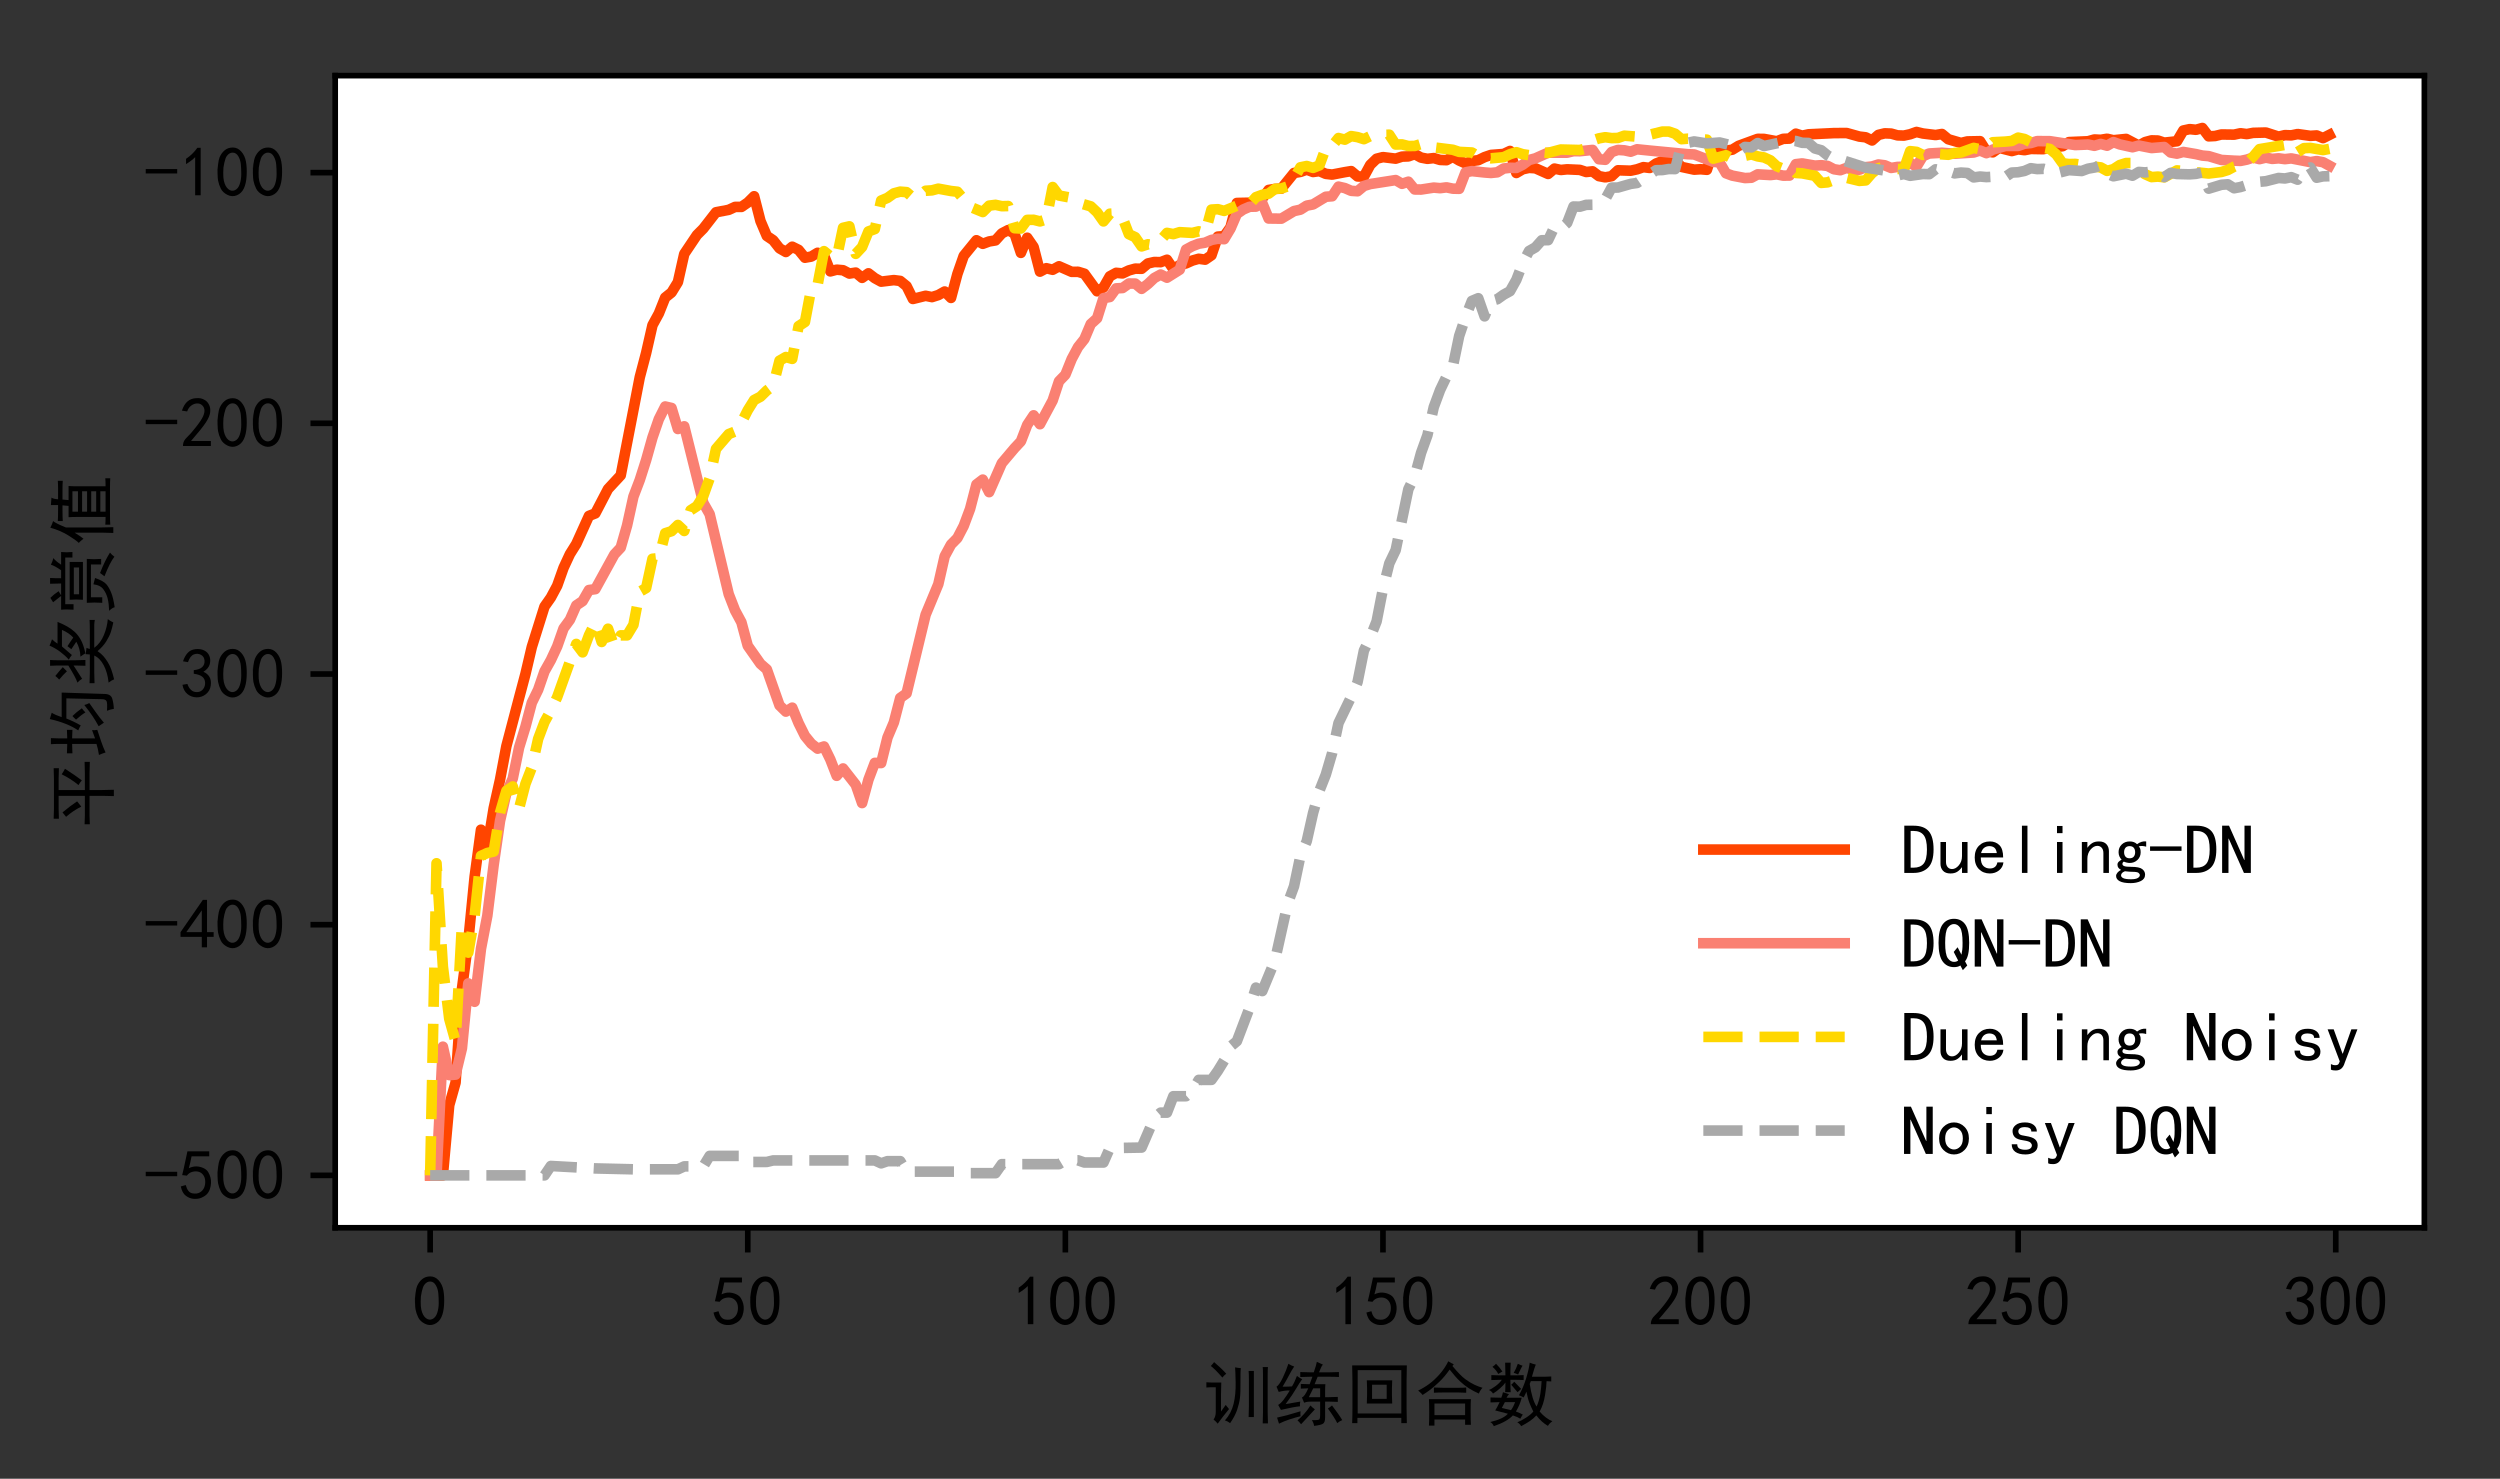 <?xml version="1.0" encoding="utf-8" standalone="no"?>
<!DOCTYPE svg PUBLIC "-//W3C//DTD SVG 1.1//EN"
  "http://www.w3.org/Graphics/SVG/1.1/DTD/svg11.dtd">
<!-- Created with matplotlib (http://matplotlib.org/) -->
<svg height="209.186pt" version="1.1" viewBox="0 0 353.659 209.186" width="353.659pt" xmlns="http://www.w3.org/2000/svg" xmlns:xlink="http://www.w3.org/1999/xlink">
 <rect x="0" y="0" width="353.659" height="209.186" fill="#333333" stroke="none"/>
 <defs>
  <style type="text/css">
*{stroke-linecap:butt;stroke-linejoin:round;}
  </style>
 </defs>
 <g id="figure_1">
  <g id="patch_1">
   <path d="M 0 209.186 
L 353.659 209.186 
L 353.659 0 
L 0 0 
z
" style="fill:none;"/>
  </g>
  <g id="axes_1">
   <g id="patch_2">
    <path d="M 47.419 173.681 
L 342.959 173.681 
L 342.959 10.7 
L 47.419 10.7 
z
" style="fill:#ffffff;"/>
   </g>
   <g id="matplotlib.axis_1">
    <g id="xtick_1">
     <g id="line2d_1">
      <defs>
       <path d="M 0 0 
L 0 3.5 
" id="m093cdb0001" style="stroke:#000000;stroke-width:0.8;"/>
      </defs>
      <g>
       <use style="stroke:#000000;stroke-width:0.8;" x="60.852" xlink:href="#m093cdb0001" y="173.681"/>
      </g>
     </g>
     <g id="text_1">
      <!-- 0 -->
      <defs>
       <path d="M 3.125 29.297 
Q 3.906 50 6.438 56.047 
Q 8.984 62.109 13.672 66.016 
Q 18.359 69.922 25.188 69.922 
Q 32.031 69.922 37.109 64.25 
Q 42.188 58.594 43.75 50 
Q 45.312 41.406 44.719 30.266 
Q 44.141 19.141 40.812 12.109 
Q 37.5 5.078 30.859 2.344 
Q 24.219 -0.391 17.578 2.922 
Q 10.938 6.25 8.203 11.719 
Q 5.469 17.188 4.297 23.234 
Q 3.125 29.297 3.906 50 
z
M 12.891 52.734 
Q 10.547 31.25 12.5 22.844 
Q 14.453 14.453 18.938 10.938 
Q 23.438 7.422 28.125 9.562 
Q 32.812 11.719 34.953 18.156 
Q 37.109 24.609 37.109 32.219 
Q 37.109 39.844 36.516 46.094 
Q 35.938 52.344 33 57.422 
Q 30.078 62.5 25.188 62.688 
Q 20.312 62.891 16.594 57.812 
Q 12.891 52.734 10.547 31.25 
z
" id="SimHei-30"/>
      </defs>
      <g transform="translate(58.352 187.556)scale(0.1 -0.1)">
       <use xlink:href="#SimHei-30"/>
      </g>
     </g>
    </g>
    <g id="xtick_2">
     <g id="line2d_2">
      <g>
       <use style="stroke:#000000;stroke-width:0.8;" x="105.781" xlink:href="#m093cdb0001" y="173.681"/>
      </g>
     </g>
     <g id="text_2">
      <!-- 50 -->
      <defs>
       <path d="M 8.594 20.703 
Q 11.328 10.156 17.969 8.984 
Q 24.609 7.812 28.703 10.344 
Q 32.812 12.891 34.562 16.984 
Q 36.328 21.094 36.125 26.172 
Q 35.938 31.25 33.391 34.766 
Q 30.859 38.281 26.953 39.453 
Q 23.047 40.625 18.156 39.453 
Q 13.281 38.281 10.156 33.984 
L 3.516 34.766 
Q 4.297 37.109 10.938 68.359 
L 41.797 68.359 
L 41.797 61.328 
L 16.797 61.328 
Q 14.844 50.781 12.891 44.531 
Q 18.75 47.266 23.828 47.062 
Q 28.906 46.875 33.594 44.719 
Q 38.281 42.578 40.422 38.859 
Q 42.578 35.156 43.547 31.438 
Q 44.531 27.734 44.328 23.438 
Q 44.141 19.141 42.578 14.641 
Q 41.016 10.156 37.891 7.219 
Q 34.766 4.297 30.266 2.531 
Q 25.781 0.781 19.922 1.172 
Q 14.062 1.562 8.781 5.469 
Q 3.516 9.375 1.562 18.75 
z
" id="SimHei-35"/>
      </defs>
      <g transform="translate(100.781 187.556)scale(0.1 -0.1)">
       <use xlink:href="#SimHei-35"/>
       <use x="50" xlink:href="#SimHei-30"/>
      </g>
     </g>
    </g>
    <g id="xtick_3">
     <g id="line2d_3">
      <g>
       <use style="stroke:#000000;stroke-width:0.8;" x="150.709" xlink:href="#m093cdb0001" y="173.681"/>
      </g>
     </g>
     <g id="text_3">
      <!-- 100 -->
      <defs>
       <path d="M 21.875 56.25 
Q 16.797 51.172 8.984 46.484 
L 8.984 53.906 
Q 18.75 60.547 25 69.531 
L 29.688 69.531 
L 29.688 2.344 
L 21.875 2.344 
z
" id="SimHei-31"/>
      </defs>
      <g transform="translate(143.209 187.556)scale(0.1 -0.1)">
       <use xlink:href="#SimHei-31"/>
       <use x="50" xlink:href="#SimHei-30"/>
       <use x="100" xlink:href="#SimHei-30"/>
      </g>
     </g>
    </g>
    <g id="xtick_4">
     <g id="line2d_4">
      <g>
       <use style="stroke:#000000;stroke-width:0.8;" x="195.638" xlink:href="#m093cdb0001" y="173.681"/>
      </g>
     </g>
     <g id="text_4">
      <!-- 150 -->
      <g transform="translate(188.138 187.556)scale(0.1 -0.1)">
       <use xlink:href="#SimHei-31"/>
       <use x="50" xlink:href="#SimHei-35"/>
       <use x="100" xlink:href="#SimHei-30"/>
      </g>
     </g>
    </g>
    <g id="xtick_5">
     <g id="line2d_5">
      <g>
       <use style="stroke:#000000;stroke-width:0.8;" x="240.567" xlink:href="#m093cdb0001" y="173.681"/>
      </g>
     </g>
     <g id="text_5">
      <!-- 200 -->
      <defs>
       <path d="M 4.688 3.906 
Q 5.078 9.766 10.156 14.453 
Q 15.234 19.141 23.047 29.094 
Q 30.859 39.062 33.203 44.531 
Q 35.547 50 34.953 53.906 
Q 34.375 57.812 31.25 60.344 
Q 28.125 62.891 24.016 62.5 
Q 19.922 62.109 16.203 59.375 
Q 12.5 56.641 10.547 51.172 
L 3.125 52.344 
Q 6.25 61.328 11.125 65.422 
Q 16.016 69.531 22.656 69.922 
Q 26.562 70.312 29.688 69.719 
Q 32.812 69.141 36.125 66.984 
Q 39.453 64.844 41.594 60.547 
Q 43.75 56.25 43.156 50.188 
Q 42.578 44.141 37.109 35.734 
Q 31.641 27.344 16.016 9.375 
L 44.141 9.375 
L 44.141 2.344 
L 4.688 2.344 
z
" id="SimHei-32"/>
      </defs>
      <g transform="translate(233.067 187.556)scale(0.1 -0.1)">
       <use xlink:href="#SimHei-32"/>
       <use x="50" xlink:href="#SimHei-30"/>
       <use x="100" xlink:href="#SimHei-30"/>
      </g>
     </g>
    </g>
    <g id="xtick_6">
     <g id="line2d_6">
      <g>
       <use style="stroke:#000000;stroke-width:0.8;" x="285.495" xlink:href="#m093cdb0001" y="173.681"/>
      </g>
     </g>
     <g id="text_6">
      <!-- 250 -->
      <g transform="translate(277.995 187.556)scale(0.1 -0.1)">
       <use xlink:href="#SimHei-32"/>
       <use x="50" xlink:href="#SimHei-35"/>
       <use x="100" xlink:href="#SimHei-30"/>
      </g>
     </g>
    </g>
    <g id="xtick_7">
     <g id="line2d_7">
      <g>
       <use style="stroke:#000000;stroke-width:0.8;" x="330.424" xlink:href="#m093cdb0001" y="173.681"/>
      </g>
     </g>
     <g id="text_7">
      <!-- 300 -->
      <defs>
       <path d="M 3.906 19.141 
L 10.938 20.312 
Q 12.5 15.234 16.016 11.906 
Q 19.531 8.594 24.797 8.781 
Q 30.078 8.984 33.203 13.078 
Q 36.328 17.188 35.938 22.453 
Q 35.547 27.734 31.828 30.656 
Q 28.125 33.594 19.922 34.766 
L 19.922 39.844 
Q 28.125 40.625 31.828 44.141 
Q 35.547 47.656 35.156 53.312 
Q 34.766 58.984 30.078 61.516 
Q 25.391 64.062 20.109 62.109 
Q 14.844 60.156 11.719 51.172 
L 4.688 52.344 
Q 7.031 59.375 11.125 64.062 
Q 15.234 68.75 22.266 69.531 
Q 29.297 70.312 34.562 67.766 
Q 39.844 65.234 41.984 59.953 
Q 44.141 54.688 42.578 48.438 
Q 41.016 42.188 33.594 37.5 
Q 39.062 35.156 41.984 30.469 
Q 44.922 25.781 43.938 18.156 
Q 42.969 10.547 37.109 5.859 
Q 31.25 1.172 23.828 1.359 
Q 16.406 1.562 10.938 6.047 
Q 5.469 10.547 3.906 19.141 
z
" id="SimHei-33"/>
      </defs>
      <g transform="translate(322.924 187.556)scale(0.1 -0.1)">
       <use xlink:href="#SimHei-33"/>
       <use x="50" xlink:href="#SimHei-30"/>
       <use x="100" xlink:href="#SimHei-30"/>
      </g>
     </g>
    </g>
    <g id="text_8">
     <!-- 训练回合数 -->
     <defs>
      <path d="M 25.781 51.562 
Q 25.391 42.578 25.391 34.766 
L 25.391 10.547 
Q 30.469 17.578 32.031 19.922 
Q 33.984 17.578 36.719 14.062 
Q 31.641 7.812 28.125 3.312 
Q 24.609 -1.172 20.703 -6.641 
Q 17.969 -3.125 14.844 -0.781 
Q 17.969 3.516 17.969 9.766 
L 17.969 44.922 
L 15.234 44.922 
Q 9.375 44.922 4.688 44.531 
L 4.688 51.953 
Q 9.375 51.562 15.234 51.562 
z
M 53.516 71.875 
Q 52.734 67.969 52.922 52.531 
Q 53.125 37.109 52.141 29.484 
Q 51.172 21.875 48.234 13.078 
Q 45.312 4.297 38.281 -5.859 
Q 34.766 -3.125 30.859 -1.953 
Q 39.844 7.812 43.156 21.281 
Q 46.484 34.766 46.094 52.141 
Q 45.703 69.531 45.312 73.047 
Q 49.219 72.266 53.516 71.875 
z
M 91.797 73.438 
Q 91.406 70.312 91.406 62.109 
L 91.406 9.766 
Q 91.406 1.953 91.797 -6.25 
L 84.375 -6.25 
Q 84.766 1.953 84.766 9.375 
L 84.766 62.109 
Q 84.766 70.312 84.375 73.438 
L 91.797 73.438 
z
M 71.875 2.734 
L 64.453 2.734 
Q 64.844 11.328 64.844 17.969 
L 64.844 56.25 
Q 64.844 63.281 64.453 67.969 
L 71.875 67.969 
z
M 15.625 80.469 
Q 25.781 71.875 32.812 64.062 
Q 29.297 61.328 27.344 58.594 
Q 16.406 71.094 10.938 75 
Q 13.281 77.344 15.625 80.469 
z
" id="SimHei-8bad"/>
      <path d="M 51.562 59.766 
Q 46.094 59.766 37.5 59.375 
L 37.5 66.406 
Q 46.094 66.016 51.953 66.016 
L 56.641 66.016 
Q 60.547 77.344 60.938 80.859 
Q 65.625 78.516 69.531 76.953 
Q 67.969 75.391 66.594 72.062 
Q 65.234 68.75 64.062 66.016 
L 78.516 66.016 
Q 84.766 66.016 92.188 66.406 
L 92.188 59.375 
Q 86.719 59.766 78.516 59.766 
L 62.109 59.766 
Q 60.156 55.078 57.812 49.219 
L 73.047 49.219 
Q 72.656 44.922 72.656 38.672 
L 72.656 30.859 
L 77.734 30.859 
Q 83.594 30.859 90.625 31.25 
L 90.625 24.219 
Q 83.594 24.609 77.734 24.609 
L 72.656 24.609 
L 72.656 1.953 
Q 72.656 -4.688 69.719 -6.641 
Q 66.797 -8.594 57.031 -9.766 
Q 56.641 -5.859 53.906 -1.562 
Q 63.672 -1.953 64.641 -0.391 
Q 65.625 1.172 65.625 5.078 
L 65.625 24.609 
L 53.516 24.609 
Q 50.781 24.609 48.438 24.406 
Q 46.094 24.219 42.969 23.047 
Q 41.406 26.953 39.844 30.469 
Q 43.75 31.641 48.828 43.359 
Q 46.094 43.359 38.281 42.969 
L 38.281 49.609 
Q 47.266 49.219 50.781 49.219 
Q 53.125 55.078 54.688 59.766 
z
M 25.781 46.094 
Q 29.297 51.562 32.812 60.938 
Q 36.328 58.203 40.234 56.25 
Q 36.328 51.172 31.641 42.969 
Q 26.953 34.766 16.797 21.094 
Q 20.312 21.875 37.5 24.609 
Q 36.719 20.312 37.109 17.969 
Q 28.516 17.188 10.156 12.891 
Q 8.203 16.797 6.25 19.922 
Q 9.766 21.875 13.859 27.141 
Q 17.969 32.422 22.656 40.234 
Q 20.312 40.625 15.812 40.031 
Q 11.328 39.453 7.031 38.281 
Q 5.469 41.797 3.906 45.703 
Q 7.812 48.047 12.688 58.203 
Q 17.578 68.359 20.703 78.125 
Q 25 75.391 28.906 74.219 
Q 25 68.359 21.672 61.906 
Q 18.359 55.469 12.5 45.703 
Q 21.484 45.703 25.781 46.094 
z
M 37.891 10.938 
Q 37.5 6.641 37.891 3.906 
Q 31.25 2.344 22.844 -0.391 
Q 14.453 -3.125 7.422 -6.641 
Q 6.25 -2.344 4.688 1.953 
Q 14.844 4.297 18.547 5.266 
Q 22.266 6.25 37.891 10.938 
z
M 58.203 13.672 
Q 57.031 12.5 51.359 6.25 
Q 45.703 0 38.672 -7.422 
Q 35.938 -3.906 33.594 -1.953 
Q 37.891 1.562 42.969 7.219 
Q 48.047 12.891 51.953 19.141 
Q 54.297 16.406 58.203 13.672 
z
M 82.422 19.141 
Q 92.578 5.859 96.875 -1.562 
Q 92.969 -3.125 89.844 -5.859 
Q 85.547 2.734 76.562 14.844 
Q 79.297 16.406 82.422 19.141 
z
M 65.625 30.859 
L 65.625 43.359 
L 55.859 43.359 
Q 51.953 35.156 49.609 30.859 
z
" id="SimHei-7ec3"/>
      <path d="M 88.281 75.781 
Q 87.891 64.453 87.891 53.906 
L 87.891 14.844 
Q 87.891 4.688 88.281 -5.859 
L 80.469 -5.859 
L 80.469 1.562 
L 18.359 1.562 
L 18.359 -5.859 
L 10.938 -5.859 
Q 11.328 3.906 11.328 14.844 
L 11.328 53.906 
Q 11.328 64.062 10.938 75.781 
L 88.281 75.781 
z
M 80.469 7.812 
L 80.469 69.141 
L 18.75 69.141 
L 18.75 7.812 
z
M 67.578 54.688 
Q 67.188 48.828 67.188 42.969 
L 67.188 33.984 
Q 67.188 28.906 67.578 21.875 
L 31.641 21.875 
Q 32.031 28.906 32.031 33.984 
L 32.031 43.75 
Q 32.031 49.219 31.641 54.688 
L 67.578 54.688 
z
M 59.766 28.516 
L 59.766 48.438 
L 39.062 48.438 
L 39.062 28.516 
z
" id="SimHei-56de"/>
      <path d="M 78.906 28.125 
Q 78.516 24.219 78.516 10.156 
Q 78.516 -3.906 78.906 -8.203 
L 70.703 -8.203 
L 70.703 -0.781 
L 27.344 -0.781 
L 27.344 -9.375 
L 19.531 -9.375 
Q 19.922 -4.688 19.922 8.594 
Q 19.922 22.266 19.531 28.125 
L 78.906 28.125 
z
M 52.734 75 
Q 64.062 61.328 71.094 56.25 
Q 78.125 51.172 83.984 48.438 
Q 89.844 45.703 95.312 44.141 
Q 91.406 39.844 90.234 35.938 
Q 82.422 39.453 76.172 43.359 
Q 69.922 47.266 63.469 53.312 
Q 57.031 59.375 48.828 69.922 
Q 41.406 59.375 34.172 52.531 
Q 26.953 45.703 21.875 41.797 
Q 16.797 37.891 10.547 33.984 
Q 9.766 35.547 4.297 40.234 
Q 12.5 44.141 19.922 49.609 
Q 27.344 55.078 34.766 63.469 
Q 42.188 71.875 46.875 81.641 
Q 51.172 78.906 54.688 77.344 
z
M 70.703 5.469 
L 70.703 21.875 
L 27.344 21.875 
L 27.344 5.469 
z
M 61.328 44.141 
Q 67.578 44.141 72.266 44.531 
L 72.266 37.109 
Q 67.188 37.5 61.719 37.5 
L 39.844 37.5 
Q 31.641 37.5 26.562 37.109 
L 26.562 44.531 
Q 33.984 44.141 39.844 44.141 
z
" id="SimHei-5408"/>
      <path d="M 70.703 76.953 
Q 69.922 75 68.75 71.672 
Q 67.578 68.359 65.234 59.766 
L 83.203 59.766 
Q 87.109 59.766 92.578 60.156 
L 92.578 53.125 
Q 88.281 53.516 85.938 53.516 
Q 85.938 47.266 83.781 33.781 
Q 81.641 20.312 76.172 10.547 
Q 80.078 5.859 84.953 2.141 
Q 89.844 -1.562 94.141 -3.125 
Q 89.453 -6.641 87.891 -9.766 
Q 83.203 -7.031 79.297 -3.516 
Q 75.391 0 71.484 5.078 
Q 67.188 0.391 62.297 -2.922 
Q 57.422 -6.25 50 -10.156 
Q 48.047 -6.641 44.531 -4.688 
Q 50.391 -2.344 57.031 1.953 
Q 63.672 6.25 67.188 10.547 
Q 64.453 16.016 61.906 22.266 
Q 59.375 28.516 57.422 38.672 
Q 56.25 35.547 53.516 30.469 
Q 50.781 32.031 46.875 33.594 
Q 53.125 44.531 57.031 57.422 
Q 60.938 70.312 62.109 79.688 
Q 66.797 77.734 70.703 76.953 
z
M 32.812 35.156 
Q 31.25 33.594 29.297 30.078 
L 50.781 30.078 
Q 48.438 20.312 42.578 10.547 
Q 48.828 8.203 52.344 6.25 
Q 50.391 3.516 48.828 0.391 
Q 45.312 2.734 38.281 5.078 
Q 30.469 -3.516 11.328 -10.156 
Q 9.375 -5.859 6.25 -4.297 
Q 24.609 0 31.25 7.422 
Q 20.312 10.156 13.281 12.109 
Q 15.625 15.625 19.531 23.828 
Q 15.625 23.828 6.641 23.438 
L 6.641 30.469 
Q 14.062 30.078 21.875 30.078 
Q 23.438 33.594 24.219 37.891 
Q 28.516 36.328 32.812 35.156 
z
M 27.734 61.719 
Q 27.734 71.094 27.344 79.688 
L 35.156 79.688 
Q 34.766 71.484 34.766 61.719 
Q 48.047 61.719 53.516 62.109 
L 53.516 55.078 
Q 48.047 55.469 34.766 55.469 
Q 34.766 44.141 35.156 37.891 
L 27.344 37.891 
Q 27.734 43.359 27.734 51.562 
Q 25.781 48.438 20.312 43.547 
Q 14.844 38.672 10.156 35.938 
Q 8.203 39.453 4.297 41.016 
Q 7.812 42.188 13.672 46.484 
Q 19.531 50.781 22.656 55.469 
Q 14.844 55.469 7.812 55.078 
L 7.812 62.109 
Q 14.453 61.719 27.734 61.719 
z
M 62.109 49.609 
Q 65.625 26.562 71.875 17.578 
Q 75.781 26.562 77.141 35.734 
Q 78.516 44.922 78.906 53.516 
L 63.672 53.516 
L 62.109 49.609 
z
M 22.656 15.625 
Q 27.344 14.453 35.547 12.5 
Q 38.672 16.406 41.406 23.828 
L 26.953 23.828 
Q 25 19.922 22.656 15.625 
z
M 51.953 75.391 
Q 50 72.266 48.828 69.531 
Q 47.656 66.797 45.703 62.891 
Q 42.578 64.453 39.453 65.234 
Q 42.578 70.312 45.312 78.125 
Q 49.219 76.172 51.953 75.391 
z
M 40.234 52.734 
Q 45.312 47.656 50 42.578 
Q 47.656 40.625 44.922 37.891 
Q 39.453 44.531 35.938 48.438 
Q 38.281 50.391 40.234 52.734 
z
M 14.453 78.125 
Q 19.922 72.656 23.438 67.188 
L 17.578 63.672 
Q 14.844 69.141 9.375 73.828 
Q 12.891 76.172 14.453 78.125 
z
" id="SimHei-6570"/>
     </defs>
     <g transform="translate(170.189 200.736)scale(0.1 -0.1)">
      <use xlink:href="#SimHei-8bad"/>
      <use x="100" xlink:href="#SimHei-7ec3"/>
      <use x="200" xlink:href="#SimHei-56de"/>
      <use x="300" xlink:href="#SimHei-5408"/>
      <use x="400" xlink:href="#SimHei-6570"/>
     </g>
    </g>
   </g>
   <g id="matplotlib.axis_2">
    <g id="ytick_1">
     <g id="line2d_8">
      <defs>
       <path d="M 0 0 
L -3.5 0 
" id="m143ff9b92d" style="stroke:#000000;stroke-width:0.8;"/>
      </defs>
      <g>
       <use style="stroke:#000000;stroke-width:0.8;" x="47.419" xlink:href="#m143ff9b92d" y="166.273"/>
      </g>
     </g>
     <g id="text_9">
      <!-- -500 -->
      <defs>
       <path d="M 46.484 33.203 
L 1.953 33.203 
L 1.953 39.453 
L 46.484 39.453 
z
" id="SimHei-2d"/>
      </defs>
      <g transform="translate(20.419 169.711)scale(0.1 -0.1)">
       <use xlink:href="#SimHei-2d"/>
       <use x="50" xlink:href="#SimHei-35"/>
       <use x="100" xlink:href="#SimHei-30"/>
       <use x="150" xlink:href="#SimHei-30"/>
      </g>
     </g>
    </g>
    <g id="ytick_2">
     <g id="line2d_9">
      <g>
       <use style="stroke:#000000;stroke-width:0.8;" x="47.419" xlink:href="#m143ff9b92d" y="130.81"/>
      </g>
     </g>
     <g id="text_10">
      <!-- -400 -->
      <defs>
       <path d="M 31.25 17.188 
L 1.172 17.188 
L 1.172 23.828 
L 32.812 69.531 
L 38.672 69.531 
L 38.672 23.828 
L 48.047 23.828 
L 48.047 17.188 
L 38.672 17.188 
L 38.672 2.344 
L 31.25 2.344 
z
M 31.25 23.828 
L 31.25 54.688 
L 9.375 23.828 
z
" id="SimHei-34"/>
      </defs>
      <g transform="translate(20.419 134.248)scale(0.1 -0.1)">
       <use xlink:href="#SimHei-2d"/>
       <use x="50" xlink:href="#SimHei-34"/>
       <use x="100" xlink:href="#SimHei-30"/>
       <use x="150" xlink:href="#SimHei-30"/>
      </g>
     </g>
    </g>
    <g id="ytick_3">
     <g id="line2d_10">
      <g>
       <use style="stroke:#000000;stroke-width:0.8;" x="47.419" xlink:href="#m143ff9b92d" y="95.348"/>
      </g>
     </g>
     <g id="text_11">
      <!-- -300 -->
      <g transform="translate(20.419 98.785)scale(0.1 -0.1)">
       <use xlink:href="#SimHei-2d"/>
       <use x="50" xlink:href="#SimHei-33"/>
       <use x="100" xlink:href="#SimHei-30"/>
       <use x="150" xlink:href="#SimHei-30"/>
      </g>
     </g>
    </g>
    <g id="ytick_4">
     <g id="line2d_11">
      <g>
       <use style="stroke:#000000;stroke-width:0.8;" x="47.419" xlink:href="#m143ff9b92d" y="59.885"/>
      </g>
     </g>
     <g id="text_12">
      <!-- -200 -->
      <g transform="translate(20.419 63.323)scale(0.1 -0.1)">
       <use xlink:href="#SimHei-2d"/>
       <use x="50" xlink:href="#SimHei-32"/>
       <use x="100" xlink:href="#SimHei-30"/>
       <use x="150" xlink:href="#SimHei-30"/>
      </g>
     </g>
    </g>
    <g id="ytick_5">
     <g id="line2d_12">
      <g>
       <use style="stroke:#000000;stroke-width:0.8;" x="47.419" xlink:href="#m143ff9b92d" y="24.423"/>
      </g>
     </g>
     <g id="text_13">
      <!-- -100 -->
      <g transform="translate(20.419 27.86)scale(0.1 -0.1)">
       <use xlink:href="#SimHei-2d"/>
       <use x="50" xlink:href="#SimHei-31"/>
       <use x="100" xlink:href="#SimHei-30"/>
       <use x="150" xlink:href="#SimHei-30"/>
      </g>
     </g>
    </g>
    <g id="text_14">
     <!-- 平均奖赏值 -->
     <defs>
      <path d="M 70.703 75.391 
Q 76.562 75.391 85.156 75.781 
L 85.156 68.359 
Q 76.953 68.75 70.703 68.75 
L 54.297 68.75 
L 54.297 31.641 
L 78.125 31.641 
Q 86.719 31.641 94.141 32.031 
L 94.141 24.609 
Q 86.719 25 78.125 25 
L 54.297 25 
L 54.297 7.031 
Q 54.297 -1.562 54.688 -9.375 
L 45.703 -9.375 
Q 46.094 -1.562 46.094 7.031 
L 46.094 25 
L 17.578 25 
Q 12.109 25 5.859 24.609 
L 5.859 32.031 
Q 12.109 31.641 18.359 31.641 
L 46.094 31.641 
L 46.094 68.75 
L 27.734 68.75 
Q 21.875 68.75 13.672 68.359 
L 13.672 75.781 
Q 21.875 75.391 27.344 75.391 
z
M 61.328 40.625 
Q 70.312 51.562 76.562 64.453 
Q 80.469 61.719 84.375 59.766 
Q 74.609 44.531 67.969 35.938 
Q 64.844 38.672 61.328 40.625 
z
M 30.859 36.719 
Q 25 48.438 16.406 58.203 
Q 19.531 60.547 22.656 63.281 
Q 32.422 51.562 38.281 42.578 
Q 33.594 39.062 30.859 36.719 
z
" id="SimHei-5e73"/>
      <path d="M 90.234 4.297 
Q 90.234 -5.078 83.781 -7.031 
Q 77.344 -8.984 69.141 -9.375 
Q 68.359 -4.297 66.406 0.391 
Q 77.344 -0.391 80.078 0.969 
Q 82.812 2.344 82.812 7.812 
L 83.984 57.812 
L 55.469 57.812 
Q 53.516 52.734 50.969 47.453 
Q 48.438 42.188 45.703 37.5 
Q 41.797 39.844 38.672 41.016 
Q 49.219 56.641 54.688 81.25 
Q 59.375 79.688 63.672 78.516 
Q 62.109 76.172 60.547 72.656 
Q 58.984 69.141 57.422 64.453 
L 92.188 64.453 
L 90.234 4.297 
z
M 19.531 56.641 
L 19.531 68.359 
Q 19.531 74.609 19.141 79.688 
L 27.734 79.688 
Q 27.344 73.828 27.344 68.359 
L 27.344 56.641 
L 29.688 56.641 
Q 34.375 56.641 39.453 57.031 
L 39.453 49.219 
Q 34.375 49.609 29.688 49.609 
L 27.344 49.609 
L 27.344 17.188 
L 39.062 21.484 
Q 38.672 17.578 39.453 14.062 
Q 19.141 7.422 15.031 5.656 
Q 10.938 3.906 7.422 2.344 
Q 5.859 7.422 3.906 11.719 
Q 8.984 12.5 12.5 13.281 
Q 16.016 14.062 19.531 15.234 
L 19.531 49.609 
L 17.578 49.609 
Q 13.281 49.609 6.25 49.219 
L 6.25 57.031 
Q 13.281 56.641 17.188 56.641 
z
M 77.344 25.391 
Q 73.047 22.266 64.641 16.406 
Q 56.25 10.547 49.609 4.688 
Q 46.875 8.984 44.531 12.109 
Q 52.344 16.406 58.781 20.703 
Q 65.234 25 74.609 32.422 
Q 75.391 28.906 77.344 25.391 
z
M 58.984 49.219 
Q 64.453 43.75 69.922 35.938 
Q 66.406 33.203 64.062 30.859 
Q 60.938 36.328 53.906 44.141 
Q 56.25 46.875 58.984 49.219 
z
" id="SimHei-5747"/>
      <path d="M 79.297 24.609 
Q 88.281 24.609 94.922 25 
L 94.922 17.578 
Q 88.672 18.75 79.297 18.359 
L 55.469 18.359 
Q 62.109 9.375 73.625 4.688 
Q 85.156 0 96.094 -0.781 
Q 93.75 -3.516 91.406 -8.594 
Q 83.594 -7.031 77.734 -5.078 
Q 71.875 -3.125 64.641 1.359 
Q 57.422 5.859 50.781 13.672 
Q 47.266 8.594 43.75 5.469 
Q 40.234 2.344 35.156 -0.781 
Q 30.078 -3.906 24.406 -5.859 
Q 18.75 -7.812 10.938 -9.766 
Q 9.375 -5.859 6.25 -1.953 
Q 13.672 -1.172 19.719 0.578 
Q 25.781 2.344 30.656 4.875 
Q 35.547 7.422 39.062 10.734 
Q 42.578 14.062 44.531 18.359 
L 20.703 18.359 
Q 12.891 18.359 5.469 17.969 
L 5.469 25 
Q 12.891 24.609 20.703 24.609 
L 46.094 24.609 
Q 46.484 27.344 46.484 30.469 
Q 54.297 29.297 55.469 29.297 
Q 54.297 26.953 53.906 24.609 
z
M 67.578 78.125 
Q 64.453 75 61.328 70.312 
L 92.188 70.312 
Q 88.672 61.719 85.344 56.047 
Q 82.031 50.391 77.922 45.891 
Q 73.828 41.406 66.984 37.5 
Q 60.156 33.594 47.656 30.859 
Q 45.703 34.375 42.969 37.891 
Q 54.688 38.281 64.062 43.75 
L 53.516 50.781 
Q 55.859 53.516 57.812 56.25 
Q 61.719 53.906 64.062 52.141 
Q 66.406 50.391 69.922 48.047 
Q 76.562 53.906 80.859 64.062 
L 57.422 64.062 
Q 55.469 61.719 52.734 58.594 
Q 50 55.469 45.312 50 
Q 42.188 52.734 38.672 54.297 
Q 44.531 59.375 49.797 66.406 
Q 55.078 73.438 58.594 81.641 
Q 63.672 79.297 67.578 78.125 
z
M 38.281 80.859 
Q 37.891 76.172 37.891 69.922 
L 37.891 44.922 
Q 37.891 39.062 38.281 30.859 
L 30.078 30.859 
Q 30.469 39.062 30.469 44.922 
L 30.469 47.656 
Q 19.141 40.234 11.719 35.547 
Q 8.984 39.844 6.25 42.188 
Q 12.891 44.141 30.469 55.078 
L 30.469 69.922 
Q 30.469 75.781 30.078 80.859 
L 38.281 80.859 
z
M 15.625 73.438 
Q 23.047 67.578 28.125 62.891 
L 22.266 57.031 
Q 17.188 62.5 10.547 67.969 
Q 13.281 70.312 15.625 73.438 
z
" id="SimHei-5956"/>
      <path d="M 76.953 34.375 
L 23.438 34.375 
Q 23.828 39.453 23.828 44.141 
Q 23.828 48.828 23.438 53.125 
L 76.953 53.125 
z
M 82.422 76.172 
Q 78.516 73.438 73.047 65.234 
L 91.016 65.234 
Q 90.625 61.328 90.625 57.422 
Q 90.625 53.906 91.016 49.219 
L 83.203 49.219 
L 83.203 59.375 
L 17.188 59.375 
L 17.188 47.656 
L 9.375 47.656 
Q 9.766 52.344 9.766 56.641 
Q 9.766 61.328 9.375 65.234 
L 28.906 65.234 
Q 23.828 71.875 19.922 76.562 
L 26.172 80.469 
Q 31.25 75.391 35.547 68.75 
Q 32.422 66.797 29.688 65.234 
L 46.484 65.234 
Q 46.484 73.047 46.094 80.859 
L 54.297 80.859 
Q 53.906 73.828 53.906 65.234 
L 65.234 65.234 
Q 71.875 75 73.047 79.688 
Q 77.734 77.344 82.422 76.172 
z
M 81.25 28.906 
Q 80.859 24.219 80.859 18.75 
Q 80.859 13.281 81.25 8.594 
L 73.438 8.594 
L 73.438 23.047 
L 26.953 23.047 
L 26.953 7.031 
L 19.141 7.031 
Q 19.531 12.5 19.531 17.969 
Q 19.531 23.438 19.141 28.906 
L 81.25 28.906 
z
M 54.297 17.188 
Q 50 5.078 45.312 1.172 
Q 40.625 -2.734 33.391 -5.656 
Q 26.172 -8.594 12.891 -10.547 
Q 12.109 -7.031 7.812 -2.734 
Q 18.359 -2.344 25.391 -0.578 
Q 32.422 1.172 38.281 5.469 
Q 44.141 9.766 45.312 19.531 
L 54.297 17.188 
z
M 69.141 39.844 
L 69.141 47.266 
L 31.25 47.266 
L 31.25 39.844 
z
M 61.328 10.156 
Q 78.516 3.516 90.234 -3.906 
Q 86.719 -6.641 84.375 -10.156 
Q 76.562 -3.906 56.641 3.906 
Q 59.766 7.812 61.328 10.156 
z
" id="SimHei-8d4f"/>
      <path d="M 57.422 69.531 
L 57.422 79.688 
Q 62.109 79.297 67.969 78.906 
Q 66.016 76.172 65.625 69.531 
L 80.078 69.531 
Q 86.719 69.531 91.797 69.922 
L 91.797 62.891 
Q 86.328 63.281 80.078 63.281 
L 65.234 63.281 
L 64.453 54.688 
L 84.375 54.688 
Q 83.984 50 83.984 42.188 
L 83.984 2.344 
Q 91.797 2.344 95.312 2.734 
L 95.312 -4.297 
Q 90.234 -3.906 81.25 -3.906 
L 44.531 -3.906 
Q 35.547 -3.906 29.688 -4.297 
L 29.688 2.734 
Q 33.203 2.344 40.625 2.344 
L 40.625 42.188 
Q 40.625 49.609 40.234 54.688 
L 56.25 54.688 
L 57.031 63.281 
L 50 63.281 
Q 40.234 63.281 34.766 62.891 
L 34.766 69.922 
Q 39.844 69.531 50 69.531 
z
M 34.766 76.562 
Q 31.641 73.047 25.781 58.594 
L 25.781 7.031 
Q 25.781 -1.172 26.172 -8.594 
L 17.969 -8.594 
Q 18.359 -1.953 18.359 5.859 
L 18.359 46.094 
Q 13.672 38.281 9.766 33.594 
Q 6.641 37.891 3.906 40.234 
Q 7.812 44.141 14.641 55.266 
Q 21.484 66.406 25.391 80.469 
Q 30.859 77.734 34.766 76.562 
z
M 76.953 41.406 
L 76.953 49.219 
L 48.047 49.219 
L 48.047 41.406 
z
M 76.953 2.344 
L 76.953 9.766 
L 48.047 9.766 
L 48.047 2.344 
z
M 76.953 15.625 
L 76.953 22.656 
L 48.047 22.656 
L 48.047 15.625 
z
M 76.953 28.516 
L 76.953 35.547 
L 48.047 35.547 
L 48.047 28.516 
z
" id="SimHei-503c"/>
     </defs>
     <g transform="translate(15.169 117.191)rotate(-90)scale(0.1 -0.1)">
      <use xlink:href="#SimHei-5e73"/>
      <use x="100" xlink:href="#SimHei-5747"/>
      <use x="200" xlink:href="#SimHei-5956"/>
      <use x="300" xlink:href="#SimHei-8d4f"/>
      <use x="400" xlink:href="#SimHei-503c"/>
     </g>
    </g>
   </g>
   <g id="line2d_13">
    <path clip-path="url(#p102395257e)" d="M 60.852 166.273 
L 62.65 166.273 
L 63.548 156.344 
L 64.447 153.152 
L 65.345 139.913 
L 66.244 133.141 
L 67.142 124.028 
L 68.041 117.374 
L 68.94 119.817 
L 69.838 114.337 
L 70.737 110.301 
L 71.635 105.55 
L 73.432 98.729 
L 74.331 95.348 
L 75.23 91.53 
L 77.027 85.81 
L 77.925 84.532 
L 78.824 82.852 
L 79.722 80.325 
L 80.621 78.388 
L 81.52 76.952 
L 83.317 72.979 
L 84.215 72.626 
L 86.012 69.179 
L 87.81 67.241 
L 90.505 53.353 
L 91.404 49.933 
L 92.302 45.998 
L 93.201 44.351 
L 94.1 42.097 
L 94.998 41.376 
L 95.897 39.912 
L 96.795 35.92 
L 98.592 33.243 
L 99.491 32.339 
L 101.288 30.028 
L 103.085 29.685 
L 103.984 29.273 
L 104.882 29.273 
L 105.781 28.655 
L 106.68 27.763 
L 107.578 31.264 
L 108.477 33.38 
L 109.375 33.986 
L 110.274 35.13 
L 111.172 35.645 
L 112.071 34.901 
L 112.97 35.348 
L 113.868 36.457 
L 114.767 36.297 
L 115.665 35.759 
L 116.564 36.125 
L 117.462 38.391 
L 118.361 38.15 
L 119.26 38.23 
L 120.158 38.699 
L 121.057 38.562 
L 121.955 39.306 
L 122.854 38.665 
L 123.752 39.351 
L 124.651 39.843 
L 126.448 39.626 
L 127.347 39.74 
L 128.245 40.473 
L 129.144 42.291 
L 130.941 41.845 
L 131.839 42.028 
L 132.738 41.742 
L 133.637 41.239 
L 134.535 42.143 
L 135.434 38.768 
L 136.332 36.194 
L 138.129 33.986 
L 139.028 34.49 
L 139.927 34.158 
L 140.825 34.009 
L 141.724 33.014 
L 142.622 32.545 
L 143.521 33.06 
L 144.419 35.771 
L 145.318 33.632 
L 146.217 34.936 
L 147.115 38.425 
L 148.014 37.944 
L 148.912 38.162 
L 149.811 37.67 
L 151.608 38.459 
L 152.507 38.448 
L 153.405 38.722 
L 155.202 41.205 
L 156.101 40.667 
L 156.999 39.088 
L 157.898 38.596 
L 158.797 38.677 
L 159.695 38.253 
L 160.594 38.002 
L 161.492 38.024 
L 162.391 37.269 
L 163.289 37.064 
L 164.188 37.086 
L 165.087 36.743 
L 165.985 38.059 
L 166.884 37.498 
L 167.782 37.258 
L 168.681 36.858 
L 169.579 36.606 
L 170.478 36.732 
L 171.377 36.114 
L 172.275 33.472 
L 173.174 33.403 
L 174.072 32.156 
L 174.971 28.713 
L 177.667 28.655 
L 178.565 28.095 
L 179.464 26.871 
L 180.362 26.722 
L 181.261 26.688 
L 183.058 24.469 
L 183.957 24.32 
L 184.855 24 
L 185.754 24.331 
L 186.652 24.206 
L 187.551 24.594 
L 188.449 24.697 
L 190.247 24.354 
L 191.145 24.206 
L 192.044 24.961 
L 192.942 24.983 
L 193.841 23.325 
L 194.739 22.455 
L 195.638 22.226 
L 197.435 22.444 
L 198.334 22.158 
L 199.232 22.124 
L 200.131 21.803 
L 201.029 22.295 
L 201.928 22.467 
L 202.827 22.364 
L 203.725 22.627 
L 204.624 22.661 
L 205.522 22.169 
L 206.421 22.707 
L 207.319 23.107 
L 208.218 22.776 
L 209.117 22.661 
L 210.015 22.226 
L 210.914 21.918 
L 212.711 21.78 
L 213.609 21.357 
L 214.508 24.469 
L 215.407 23.942 
L 216.305 23.748 
L 217.204 23.805 
L 219.001 24.606 
L 219.899 23.851 
L 220.798 24.045 
L 221.697 23.954 
L 223.494 24.034 
L 224.392 24.331 
L 225.291 24.24 
L 226.189 24.915 
L 227.088 25.086 
L 227.987 24.926 
L 228.885 24.091 
L 230.682 24.148 
L 231.581 23.954 
L 232.479 23.645 
L 233.378 23.759 
L 234.277 23.13 
L 235.175 22.787 
L 236.972 22.695 
L 237.871 23.611 
L 239.668 24 
L 240.567 23.942 
L 241.465 24.022 
L 242.364 21.208 
L 243.262 21.449 
L 245.059 21.174 
L 245.958 20.625 
L 248.654 19.641 
L 249.552 19.653 
L 251.349 19.984 
L 252.248 19.641 
L 253.147 19.607 
L 254.045 18.909 
L 254.944 19.195 
L 255.842 19.001 
L 259.437 18.829 
L 261.234 18.817 
L 263.031 19.321 
L 263.929 19.424 
L 264.828 19.87 
L 265.727 19.081 
L 266.625 18.863 
L 267.524 18.898 
L 268.422 19.149 
L 269.321 19.184 
L 270.219 18.989 
L 271.118 18.669 
L 272.017 18.886 
L 273.814 19.103 
L 274.712 18.955 
L 275.611 19.698 
L 277.408 20.225 
L 278.307 20.007 
L 280.104 19.973 
L 281.002 21.391 
L 281.901 21.552 
L 282.799 20.911 
L 284.597 21.369 
L 285.495 21.128 
L 286.394 21.243 
L 287.292 21.071 
L 289.089 21.105 
L 289.988 20.797 
L 290.887 20.797 
L 291.785 20.682 
L 292.684 20.099 
L 295.379 19.984 
L 296.278 19.733 
L 297.177 19.778 
L 298.075 19.63 
L 298.974 19.836 
L 300.771 19.653 
L 302.568 20.602 
L 303.467 20.099 
L 304.365 19.858 
L 305.264 19.881 
L 306.162 20.179 
L 307.959 19.984 
L 308.858 18.463 
L 309.757 18.268 
L 310.655 18.36 
L 311.554 18.108 
L 312.452 19.287 
L 313.351 19.241 
L 314.249 19.023 
L 316.047 19.046 
L 316.945 18.852 
L 317.844 18.966 
L 318.742 18.795 
L 320.539 18.749 
L 322.337 19.332 
L 323.235 19.115 
L 324.134 19.149 
L 325.032 18.966 
L 326.829 19.218 
L 327.728 19.161 
L 328.627 19.538 
L 329.525 19.081 
L 329.525 19.081 
" style="fill:none;stroke:#ff4500;stroke-linecap:square;stroke-width:1.5;"/>
   </g>
   <g id="line2d_14">
    <path clip-path="url(#p102395257e)" d="M 60.852 166.273 
L 61.751 166.273 
L 62.65 148.069 
L 63.548 152.088 
L 64.447 152.017 
L 65.345 148.305 
L 66.244 139.119 
L 67.142 141.715 
L 68.041 134.199 
L 68.94 129.534 
L 69.838 122.332 
L 70.737 116.123 
L 71.635 112.179 
L 72.534 110.141 
L 73.432 105.75 
L 74.331 102.817 
L 75.23 99.416 
L 76.128 97.574 
L 77.027 94.975 
L 77.925 93.38 
L 78.824 91.447 
L 79.722 88.9 
L 80.621 87.67 
L 81.52 85.64 
L 82.418 85.035 
L 83.317 83.468 
L 84.215 83.343 
L 86.911 78.432 
L 87.81 77.468 
L 88.708 74.334 
L 89.607 70.25 
L 90.505 67.893 
L 91.404 65.079 
L 92.302 61.887 
L 93.201 59.291 
L 94.1 57.506 
L 94.998 57.712 
L 95.897 60.686 
L 96.795 60.309 
L 99.491 71.142 
L 100.39 72.732 
L 103.085 84.046 
L 103.984 86.356 
L 104.882 88.027 
L 105.781 91.356 
L 107.578 93.907 
L 108.477 94.696 
L 110.274 99.786 
L 111.172 100.667 
L 112.071 100.107 
L 112.97 102.292 
L 113.868 104.099 
L 114.767 105.197 
L 115.665 105.907 
L 116.564 105.598 
L 117.462 107.44 
L 118.361 109.75 
L 119.26 108.709 
L 121.057 111.009 
L 121.955 113.605 
L 122.854 110.288 
L 123.752 107.92 
L 124.651 107.943 
L 125.549 104.328 
L 126.448 102.2 
L 127.347 98.734 
L 128.245 98.093 
L 130.941 86.963 
L 132.738 82.639 
L 133.637 78.692 
L 134.535 77.033 
L 135.434 76.118 
L 136.332 74.391 
L 137.231 71.988 
L 138.129 68.534 
L 139.028 67.847 
L 139.927 69.62 
L 141.724 65.525 
L 143.521 63.397 
L 144.419 62.436 
L 145.318 60.103 
L 146.217 58.753 
L 147.115 60.011 
L 148.912 56.659 
L 149.811 53.937 
L 150.709 53.01 
L 151.608 50.78 
L 152.507 49.098 
L 153.405 47.965 
L 154.304 45.838 
L 155.202 45.025 
L 156.101 42.177 
L 156.999 42.017 
L 157.898 40.793 
L 158.797 40.747 
L 159.695 40.106 
L 160.594 40.118 
L 161.492 40.861 
L 162.391 40.175 
L 163.289 39.329 
L 164.188 38.837 
L 165.087 39.283 
L 166.884 38.15 
L 167.782 35.302 
L 168.681 34.821 
L 169.579 34.478 
L 170.478 34.329 
L 171.377 33.941 
L 172.275 33.769 
L 173.174 33.838 
L 174.072 32.339 
L 174.971 30.257 
L 175.869 29.639 
L 176.768 29.25 
L 177.667 29.227 
L 178.565 28.724 
L 179.464 30.909 
L 181.261 30.932 
L 183.058 29.857 
L 183.957 29.662 
L 184.855 29.09 
L 185.754 28.919 
L 187.551 27.832 
L 188.449 27.763 
L 189.348 26.402 
L 190.247 26.608 
L 191.145 26.997 
L 192.044 27.054 
L 192.942 26.31 
L 193.841 26.036 
L 197.435 25.475 
L 198.334 26.002 
L 199.232 25.704 
L 200.131 26.802 
L 201.029 26.814 
L 202.827 26.539 
L 203.725 26.619 
L 204.624 26.505 
L 205.522 26.688 
L 206.421 26.711 
L 207.319 24.377 
L 208.218 24.206 
L 210.015 24.4 
L 210.914 24.469 
L 211.812 24.377 
L 212.711 23.839 
L 213.609 23.736 
L 214.508 23.759 
L 215.407 23.302 
L 216.305 22.638 
L 217.204 22.398 
L 219.001 21.597 
L 221.697 21.597 
L 222.595 21.38 
L 223.494 21.391 
L 225.291 21.208 
L 226.189 22.524 
L 227.088 22.604 
L 227.987 21.506 
L 228.885 21.208 
L 229.784 21.266 
L 230.682 21.46 
L 231.581 21.117 
L 233.378 21.3 
L 238.769 21.815 
L 239.668 21.849 
L 242.364 22.89 
L 243.262 22.97 
L 244.161 24.514 
L 245.059 24.846 
L 246.857 25.189 
L 247.755 25.144 
L 248.654 24.663 
L 250.451 24.766 
L 251.349 24.663 
L 252.248 24.846 
L 253.147 24.835 
L 254.045 23.222 
L 254.944 23.119 
L 256.741 23.428 
L 257.639 23.37 
L 258.538 23.473 
L 259.437 23.942 
L 260.335 24.08 
L 261.234 23.748 
L 262.132 24.022 
L 263.031 24.011 
L 263.929 23.645 
L 264.828 23.553 
L 265.727 23.267 
L 266.625 23.382 
L 267.524 23.759 
L 268.422 23.611 
L 269.321 23.588 
L 270.219 23.027 
L 271.118 23.576 
L 272.017 22.089 
L 272.915 21.712 
L 274.712 21.609 
L 276.509 21.746 
L 279.205 21.574 
L 280.104 21.288 
L 281.002 21.666 
L 281.901 21.163 
L 283.698 20.648 
L 285.495 20.648 
L 286.394 20.328 
L 287.292 20.236 
L 288.191 19.961 
L 289.988 19.973 
L 293.582 20.522 
L 295.379 20.442 
L 296.278 20.625 
L 297.177 20.362 
L 298.075 20.613 
L 298.974 20.099 
L 299.872 20.43 
L 301.669 20.831 
L 302.568 20.591 
L 304.365 20.945 
L 306.162 20.797 
L 307.061 21.574 
L 307.959 21.735 
L 308.858 21.494 
L 310.655 21.803 
L 311.554 22.009 
L 312.452 22.089 
L 314.249 22.627 
L 316.047 22.73 
L 316.945 22.764 
L 317.844 22.581 
L 318.742 22.284 
L 319.641 22.512 
L 320.539 22.295 
L 321.438 22.478 
L 322.337 22.398 
L 323.235 22.512 
L 324.134 22.41 
L 326.829 22.936 
L 327.728 22.787 
L 328.627 22.947 
L 329.525 23.439 
L 329.525 23.439 
" style="fill:none;stroke:#fa8072;stroke-linecap:square;stroke-width:1.5;"/>
   </g>
   <g id="line2d_15">
    <path clip-path="url(#p102395257e)" d="M 60.852 166.273 
L 61.751 122.122 
L 62.65 136.721 
L 63.548 144.109 
L 64.447 147.336 
L 65.345 130.87 
L 66.244 134.762 
L 67.142 129.569 
L 68.041 121.078 
L 68.94 120.668 
L 69.838 120.462 
L 70.737 114.971 
L 71.635 111.879 
L 72.534 111.255 
L 73.432 114.356 
L 74.331 110.885 
L 75.23 108.573 
L 76.128 104.529 
L 77.027 102.142 
L 77.925 100.508 
L 78.824 98.607 
L 81.52 91.092 
L 82.418 92.284 
L 83.317 89.865 
L 84.215 88.019 
L 85.114 90.814 
L 86.012 88.94 
L 86.911 91.518 
L 87.81 89.88 
L 88.708 89.88 
L 89.607 88.393 
L 90.505 83.702 
L 91.404 83.188 
L 92.302 79.047 
L 93.201 78.955 
L 94.1 75.432 
L 94.998 75.146 
L 95.897 74.265 
L 96.795 75.111 
L 97.694 72.183 
L 98.592 71.599 
L 99.491 70.158 
L 100.39 67.664 
L 101.288 63.5 
L 103.085 61.407 
L 103.984 61.041 
L 104.882 59.805 
L 105.781 58.032 
L 106.68 56.591 
L 107.578 56.122 
L 108.477 55.241 
L 109.375 54.566 
L 110.274 51.02 
L 111.172 50.505 
L 112.071 50.768 
L 112.97 46.135 
L 113.868 45.552 
L 114.767 40.793 
L 115.665 40.278 
L 116.564 35.531 
L 117.462 36.263 
L 118.361 36.492 
L 119.26 32.225 
L 120.158 32.019 
L 121.057 35.908 
L 121.955 34.947 
L 122.854 32.739 
L 123.752 32.408 
L 124.651 28.369 
L 125.549 27.992 
L 126.448 27.351 
L 127.347 27.111 
L 128.245 27.18 
L 129.144 27.958 
L 130.042 27.752 
L 130.941 26.985 
L 131.839 26.928 
L 132.738 26.688 
L 134.535 27.02 
L 135.434 27.123 
L 137.231 29.25 
L 139.028 29.994 
L 139.927 29.09 
L 140.825 28.976 
L 141.724 29.17 
L 142.622 29.147 
L 143.521 32.282 
L 144.419 32.328 
L 145.318 31.104 
L 146.217 31.092 
L 147.115 31.321 
L 148.014 31.035 
L 148.912 26.459 
L 149.811 27.66 
L 151.608 27.992 
L 152.507 28.667 
L 154.304 29.193 
L 155.202 30.04 
L 156.101 31.321 
L 156.999 30.234 
L 157.898 30.188 
L 158.797 30.795 
L 159.695 33.128 
L 160.594 33.552 
L 161.492 34.856 
L 162.391 34.558 
L 163.289 34.696 
L 164.188 33.986 
L 165.087 32.945 
L 165.985 33.117 
L 166.884 32.842 
L 168.681 32.945 
L 169.579 32.728 
L 170.478 32.98 
L 171.377 29.651 
L 172.275 29.594 
L 173.174 29.834 
L 174.971 29.102 
L 176.768 28.907 
L 177.667 27.889 
L 178.565 27.557 
L 179.464 27.397 
L 180.362 26.722 
L 181.261 26.665 
L 182.159 26.368 
L 183.058 25.258 
L 183.957 23.668 
L 184.855 23.485 
L 185.754 23.748 
L 186.652 23.393 
L 187.551 20.945 
L 188.449 20.659 
L 189.348 19.527 
L 190.247 19.756 
L 191.145 19.252 
L 192.044 19.401 
L 192.942 19.687 
L 193.841 19.252 
L 194.739 19.252 
L 195.638 19.069 
L 196.537 19.058 
L 197.435 20.442 
L 198.334 20.43 
L 199.232 20.659 
L 200.131 20.648 
L 201.029 20.373 
L 201.928 20.739 
L 205.522 21.185 
L 206.421 21.483 
L 208.218 21.574 
L 209.117 22.101 
L 210.914 22.398 
L 212.711 22.238 
L 213.609 21.815 
L 214.508 21.529 
L 215.407 21.815 
L 216.305 21.952 
L 217.204 21.483 
L 219.001 21.632 
L 220.798 21.151 
L 223.494 21.22 
L 224.392 20.991 
L 225.291 19.87 
L 226.189 19.572 
L 227.088 19.412 
L 227.987 19.538 
L 228.885 19.515 
L 229.784 19.195 
L 231.581 19.332 
L 232.479 19.275 
L 235.175 18.612 
L 236.074 18.612 
L 236.972 18.92 
L 237.871 19.687 
L 238.769 19.618 
L 241.465 19.756 
L 242.364 22.444 
L 244.161 21.963 
L 245.059 22.455 
L 247.755 21.838 
L 248.654 22.124 
L 249.552 22.272 
L 250.451 22.684 
L 251.349 23.519 
L 252.248 23.874 
L 253.147 23.622 
L 254.045 24.469 
L 254.944 24.526 
L 256.741 24.869 
L 257.639 25.876 
L 258.538 25.796 
L 259.437 25.464 
L 261.234 25.155 
L 263.031 25.59 
L 263.929 25.521 
L 264.828 24.491 
L 265.727 23.794 
L 266.625 23.576 
L 267.524 23.839 
L 269.321 23.954 
L 270.219 21.38 
L 271.118 21.483 
L 272.017 21.918 
L 272.915 21.712 
L 275.611 21.895 
L 276.509 21.643 
L 277.408 21.574 
L 279.205 20.922 
L 280.104 21.117 
L 281.002 20.98 
L 281.901 20.122 
L 283.698 20.03 
L 284.597 19.939 
L 285.495 19.47 
L 286.394 19.664 
L 287.292 20.122 
L 288.191 20.728 
L 289.988 21.071 
L 290.887 21.838 
L 291.785 23.096 
L 292.684 23.21 
L 293.582 23.187 
L 294.481 23.325 
L 295.379 23.119 
L 296.278 23.576 
L 297.177 23.679 
L 298.075 24.171 
L 298.974 23.931 
L 299.872 23.348 
L 300.771 23.062 
L 301.669 23.062 
L 302.568 24.103 
L 303.467 24.652 
L 304.365 25.052 
L 305.264 24.983 
L 306.162 25.086 
L 307.959 24.103 
L 312.452 24.549 
L 314.249 24.331 
L 315.148 24.057 
L 316.047 23.576 
L 317.844 23.016 
L 318.742 22.169 
L 319.641 21.094 
L 323.235 20.499 
L 324.134 21.494 
L 325.032 21.506 
L 325.931 20.957 
L 326.829 20.922 
L 328.627 21.231 
L 329.525 21.06 
L 329.525 21.06 
" style="fill:none;stroke:#ffd700;stroke-dasharray:5.55,2.4;stroke-dashoffset:0;stroke-width:1.5;"/>
   </g>
   <g id="line2d_16">
    <path clip-path="url(#p102395257e)" d="M 60.852 166.273 
L 77.027 166.273 
L 77.925 164.943 
L 84.215 165.288 
L 89.607 165.415 
L 95.897 165.415 
L 96.795 165.003 
L 99.491 165.003 
L 100.39 163.516 
L 104.882 163.516 
L 105.781 164.374 
L 108.477 164.374 
L 109.375 164.157 
L 123.752 164.157 
L 124.651 164.569 
L 125.549 164.26 
L 127.347 164.26 
L 128.245 165.747 
L 136.332 165.747 
L 137.231 165.964 
L 140.825 165.964 
L 141.724 164.683 
L 149.811 164.683 
L 150.709 164.145 
L 152.507 164.145 
L 153.405 164.454 
L 156.101 164.454 
L 156.999 162.418 
L 161.492 162.338 
L 163.289 158.174 
L 164.188 157.396 
L 165.087 157.396 
L 165.985 155.074 
L 167.782 155.074 
L 168.681 154.296 
L 169.579 152.763 
L 171.377 152.763 
L 172.275 151.493 
L 173.174 150.029 
L 174.072 148.038 
L 174.971 147.295 
L 176.768 142.57 
L 177.667 139.71 
L 178.565 140.202 
L 180.362 135.855 
L 182.159 127.813 
L 183.058 125.377 
L 183.957 121.098 
L 184.855 118.993 
L 185.754 115.001 
L 186.652 111.855 
L 187.551 109.59 
L 188.449 106.536 
L 189.348 102.292 
L 191.145 98.574 
L 192.044 96.492 
L 192.942 92.03 
L 193.841 90.166 
L 194.739 87.901 
L 195.638 83.302 
L 196.537 79.699 
L 197.435 77.823 
L 199.232 69.197 
L 200.131 67.355 
L 201.029 64.061 
L 201.928 61.567 
L 202.827 57.586 
L 203.725 55.161 
L 204.624 53.285 
L 205.522 51.855 
L 206.421 47.519 
L 207.319 44.865 
L 208.218 42.566 
L 209.117 42.188 
L 210.015 44.751 
L 210.914 42.577 
L 211.812 42.326 
L 212.711 41.685 
L 213.609 41.193 
L 214.508 39.58 
L 215.407 37.247 
L 216.305 35.508 
L 217.204 34.993 
L 218.102 33.986 
L 219.001 33.975 
L 219.899 32.087 
L 220.798 32.362 
L 221.697 31.538 
L 222.595 29.216 
L 223.494 29.239 
L 224.392 28.976 
L 225.291 28.964 
L 226.189 28.244 
L 227.088 28.186 
L 227.987 26.539 
L 228.885 26.528 
L 230.682 26.013 
L 231.581 25.887 
L 234.277 24.08 
L 235.175 24.057 
L 236.074 23.908 
L 236.972 23.92 
L 237.871 20.385 
L 239.668 20.007 
L 241.465 20.293 
L 243.262 20.156 
L 245.059 20.591 
L 245.958 21.391 
L 246.857 20.785 
L 247.755 20.854 
L 248.654 20.236 
L 249.552 20.659 
L 253.147 19.881 
L 254.045 19.95 
L 254.944 20.202 
L 255.842 20.225 
L 256.741 21.002 
L 257.639 21.254 
L 258.538 21.986 
L 259.437 22.501 
L 260.335 22.57 
L 263.929 23.714 
L 266.625 24.125 
L 267.524 24.537 
L 268.422 24.823 
L 269.321 24.617 
L 270.219 24.869 
L 272.017 24.617 
L 272.915 24.64 
L 273.814 23.954 
L 274.712 24.148 
L 275.611 24.228 
L 276.509 24.526 
L 277.408 24.411 
L 278.307 24.469 
L 279.205 25.098 
L 280.104 24.972 
L 281.002 25.052 
L 281.901 25.006 
L 282.799 24.812 
L 283.698 25.018 
L 284.597 24.411 
L 285.495 24.366 
L 286.394 24.183 
L 287.292 23.794 
L 288.191 23.92 
L 289.089 23.885 
L 289.988 24.114 
L 290.887 24.526 
L 292.684 24.068 
L 294.481 24.194 
L 295.379 23.862 
L 296.278 23.702 
L 297.177 23.393 
L 298.075 24.56 
L 298.974 24.938 
L 300.771 24.572 
L 301.669 24.858 
L 302.568 24.32 
L 303.467 24.389 
L 304.365 24.274 
L 305.264 24.469 
L 306.162 25.052 
L 307.061 24.457 
L 307.959 24.617 
L 309.757 24.663 
L 310.655 24.594 
L 311.554 24.389 
L 312.452 26.688 
L 314.249 26.139 
L 315.148 26.07 
L 316.047 26.631 
L 316.945 26.459 
L 317.844 26.173 
L 318.742 25.647 
L 319.641 25.716 
L 320.539 25.635 
L 322.337 25.178 
L 323.235 25.247 
L 324.134 25.063 
L 325.032 25.418 
L 325.931 24.068 
L 326.829 23.691 
L 327.728 25.144 
L 328.627 24.949 
L 329.525 24.926 
L 329.525 24.926 
" style="fill:none;stroke:#a9a9a9;stroke-dasharray:5.55,2.4;stroke-dashoffset:0;stroke-width:1.5;"/>
   </g>
   <g id="patch_3">
    <path d="M 47.419 173.681 
L 47.419 10.7 
" style="fill:none;stroke:#000000;stroke-linecap:square;stroke-linejoin:miter;stroke-width:0.8;"/>
   </g>
   <g id="patch_4">
    <path d="M 342.959 173.681 
L 342.959 10.7 
" style="fill:none;stroke:#000000;stroke-linecap:square;stroke-linejoin:miter;stroke-width:0.8;"/>
   </g>
   <g id="patch_5">
    <path d="M 47.419 173.681 
L 342.959 173.681 
" style="fill:none;stroke:#000000;stroke-linecap:square;stroke-linejoin:miter;stroke-width:0.8;"/>
   </g>
   <g id="patch_6">
    <path d="M 47.419 10.7 
L 342.959 10.7 
" style="fill:none;stroke:#000000;stroke-linecap:square;stroke-linejoin:miter;stroke-width:0.8;"/>
   </g>
   <g id="legend_1">
    <g id="patch_7">
     <path d="M 238.959 168.681 
L 335.959 168.681 
Q 337.959 168.681 337.959 166.681 
L 337.959 114.681 
Q 337.959 112.681 335.959 112.681 
L 238.959 112.681 
Q 236.959 112.681 236.959 114.681 
L 236.959 166.681 
Q 236.959 168.681 238.959 168.681 
z
" style="fill:none;opacity:0.8;"/>
    </g>
    <g id="line2d_17">
     <path d="M 240.959 120.181 
L 260.959 120.181 
" style="fill:none;stroke:#ff4500;stroke-linecap:square;stroke-width:1.5;"/>
    </g>
    <g id="line2d_18"/>
    <g id="text_15">
     <!-- Dueling-DN -->
     <defs>
      <path d="M 45.703 35.156 
Q 45.703 17.188 38.078 9.562 
Q 30.469 1.953 17.578 1.953 
L 4.297 1.953 
L 4.297 68.75 
L 17.578 68.75 
Q 32.031 68.75 38.859 60.938 
Q 45.703 53.125 45.703 35.156 
z
M 36.328 35.156 
Q 36.328 49.609 31.641 55.469 
Q 26.953 61.328 17.578 61.328 
L 13.281 61.328 
L 13.281 9.375 
L 17.578 9.375 
Q 26.953 9.375 31.641 15.031 
Q 36.328 20.703 36.328 35.156 
z
" id="SimHei-44"/>
      <path d="M 43.75 1.953 
L 35.938 1.953 
L 35.938 10.156 
Q 32.812 5.859 29.094 3.516 
Q 25.391 1.172 19.531 1.172 
Q 12.5 1.172 8.984 5.078 
Q 5.469 8.984 5.469 14.844 
L 5.469 45.703 
L 13.281 45.703 
L 13.281 17.578 
Q 13.281 12.891 15.625 10.156 
Q 17.969 7.422 21.875 7.422 
Q 26.953 7.422 31.438 12.688 
Q 35.938 17.969 35.938 25.781 
L 35.938 45.703 
L 43.75 45.703 
z
" id="SimHei-75"/>
      <path d="M 44.531 16.797 
Q 43.75 9.766 38.281 5.469 
Q 32.812 1.172 25.391 1.172 
Q 16.016 1.172 9.953 7.219 
Q 3.906 13.281 3.906 23.828 
Q 3.906 34.375 9.953 40.422 
Q 16.016 46.484 25.391 46.484 
Q 33.594 46.484 38.859 41.203 
Q 44.141 35.938 44.141 23.828 
L 12.5 23.828 
Q 12.5 15.234 16.203 11.719 
Q 19.922 8.203 25.391 8.203 
Q 29.688 8.203 32.422 10.344 
Q 35.156 12.5 35.938 16.797 
z
M 35.156 30.078 
Q 34.375 35.547 31.641 37.688 
Q 28.906 39.844 24.609 39.844 
Q 20.703 39.844 17.578 37.688 
Q 14.453 35.547 12.891 30.078 
z
" id="SimHei-65"/>
      <path d="M 28.516 1.953 
L 20.703 1.953 
L 20.703 68.75 
L 28.516 68.75 
z
" id="SimHei-6c"/>
      <path d="M 28.125 58.203 
L 20.312 58.203 
L 20.312 68.359 
L 28.125 68.359 
z
M 28.125 1.953 
L 20.312 1.953 
L 20.312 45.703 
L 28.125 45.703 
z
" id="SimHei-69"/>
      <path d="M 43.75 1.953 
L 35.938 1.953 
L 35.938 30.078 
Q 35.938 34.766 33.594 37.5 
Q 31.25 40.234 27.344 40.234 
Q 22.266 40.234 17.766 34.953 
Q 13.281 29.688 13.281 21.875 
L 13.281 1.953 
L 5.469 1.953 
L 5.469 45.703 
L 13.281 45.703 
L 13.281 37.5 
Q 16.406 41.797 20.109 44.141 
Q 23.828 46.484 29.688 46.484 
Q 36.719 46.484 40.234 42.578 
Q 43.75 38.672 43.75 32.812 
z
" id="SimHei-6e"/>
      <path d="M 46.484 39.062 
Q 43.75 39.844 41.203 40.031 
Q 38.672 40.234 35.938 39.453 
Q 37.109 38.281 37.891 36.516 
Q 38.672 34.766 38.672 31.25 
Q 38.672 24.609 34.172 20.312 
Q 29.688 16.016 23.047 16.016 
Q 21.484 16.016 18.938 16.594 
Q 16.406 17.188 14.844 17.969 
Q 13.672 17.188 13.281 16.406 
Q 12.891 15.625 12.891 14.453 
Q 12.891 12.5 15.625 11.516 
Q 18.359 10.547 25.391 10.547 
Q 36.719 10.547 40.812 7.422 
Q 44.922 4.297 44.922 -0.391 
Q 44.922 -6.641 38.859 -9.562 
Q 32.812 -12.5 24.609 -12.5 
Q 14.062 -12.5 8.984 -9.766 
Q 3.906 -7.031 3.906 -2.344 
Q 3.906 0 5.859 2.344 
Q 7.812 4.688 10.938 6.25 
Q 8.594 7.422 7.219 9.172 
Q 5.859 10.938 5.859 13.672 
Q 5.859 16.016 7.609 17.766 
Q 9.375 19.531 11.719 20.703 
Q 9.766 22.656 8.594 25.391 
Q 7.422 28.125 7.422 31.25 
Q 7.422 37.891 11.906 42.188 
Q 16.406 46.484 23.047 46.484 
Q 26.562 46.484 29.094 45.5 
Q 31.641 44.531 33.594 42.578 
Q 36.719 44.922 39.844 45.891 
Q 42.969 46.875 46.484 46.484 
z
M 30.859 31.25 
Q 30.859 35.156 28.906 37.5 
Q 26.953 39.844 23.047 39.844 
Q 19.141 39.844 17.188 37.5 
Q 15.234 35.156 15.234 31.25 
Q 15.234 27.344 17.188 25 
Q 19.141 22.656 23.047 22.656 
Q 26.953 22.656 28.906 25 
Q 30.859 27.344 30.859 31.25 
z
M 37.5 -1.172 
Q 37.5 0.391 35.734 1.953 
Q 33.984 3.516 26.953 3.516 
Q 25.391 3.516 22.656 3.703 
Q 19.922 3.906 16.406 4.297 
Q 13.281 3.125 12.109 1.562 
Q 10.938 0 10.938 -1.562 
Q 10.938 -3.906 14.062 -5.469 
Q 17.188 -7.031 25 -7.031 
Q 31.641 -7.031 34.562 -5.266 
Q 37.5 -3.516 37.5 -1.172 
z
" id="SimHei-67"/>
      <path d="M 44.531 1.953 
L 34.766 1.953 
L 13.281 50.391 
L 12.891 50.391 
L 12.891 1.953 
L 3.906 1.953 
L 3.906 68.75 
L 13.672 68.75 
L 35.156 20.312 
L 35.547 20.312 
L 35.547 68.75 
L 44.531 68.75 
z
" id="SimHei-4e"/>
     </defs>
     <g transform="translate(268.959 123.681)scale(0.1 -0.1)">
      <use xlink:href="#SimHei-44"/>
      <use x="50" xlink:href="#SimHei-75"/>
      <use x="100" xlink:href="#SimHei-65"/>
      <use x="150" xlink:href="#SimHei-6c"/>
      <use x="200" xlink:href="#SimHei-69"/>
      <use x="250" xlink:href="#SimHei-6e"/>
      <use x="300" xlink:href="#SimHei-67"/>
      <use x="350" xlink:href="#SimHei-2d"/>
      <use x="400" xlink:href="#SimHei-44"/>
      <use x="450" xlink:href="#SimHei-4e"/>
     </g>
    </g>
    <g id="line2d_19">
     <path d="M 240.959 133.431 
L 260.959 133.431 
" style="fill:none;stroke:#fa8072;stroke-linecap:square;stroke-width:1.5;"/>
    </g>
    <g id="line2d_20"/>
    <g id="text_16">
     <!-- DQN-DN -->
     <defs>
      <path d="M 46.094 35.547 
Q 46.094 26.172 44.719 19.719 
Q 43.359 13.281 40.234 9.375 
L 43.359 3.516 
L 37.109 -3.125 
L 33.594 3.516 
Q 32.031 2.344 29.688 1.75 
Q 27.344 1.172 24.609 1.172 
Q 14.453 1.172 8.594 9.172 
Q 2.734 17.188 2.734 35.547 
Q 2.734 53.906 8.594 61.719 
Q 14.453 69.531 24.609 69.531 
Q 34.766 69.531 40.422 61.719 
Q 46.094 53.906 46.094 35.547 
z
M 36.719 35.547 
Q 36.719 51.953 33.203 57.031 
Q 29.688 62.109 24.609 62.109 
Q 19.531 62.109 15.812 57.031 
Q 12.109 51.953 12.109 35.547 
Q 12.109 19.141 15.812 13.859 
Q 19.531 8.594 24.609 8.594 
Q 26.562 8.594 28.125 9.172 
Q 29.688 9.766 30.469 10.547 
L 24.219 22.656 
L 29.688 29.297 
L 35.156 18.75 
Q 35.938 22.656 36.328 25.781 
Q 36.719 28.906 36.719 35.547 
z
" id="SimHei-51"/>
     </defs>
     <g transform="translate(268.959 136.931)scale(0.1 -0.1)">
      <use xlink:href="#SimHei-44"/>
      <use x="50" xlink:href="#SimHei-51"/>
      <use x="100" xlink:href="#SimHei-4e"/>
      <use x="150" xlink:href="#SimHei-2d"/>
      <use x="200" xlink:href="#SimHei-44"/>
      <use x="250" xlink:href="#SimHei-4e"/>
     </g>
    </g>
    <g id="line2d_21">
     <path d="M 240.959 146.681 
L 260.959 146.681 
" style="fill:none;stroke:#ffd700;stroke-dasharray:5.55,2.4;stroke-dashoffset:0;stroke-width:1.5;"/>
    </g>
    <g id="line2d_22"/>
    <g id="text_17">
     <!-- Dueling Noisy -->
     <defs>
      <path id="SimHei-20"/>
      <path d="M 45.703 23.828 
Q 45.703 13.672 39.453 7.422 
Q 33.203 1.172 24.609 1.172 
Q 16.016 1.172 9.766 7.422 
Q 3.516 13.672 3.516 23.828 
Q 3.516 33.984 9.766 40.234 
Q 16.016 46.484 24.609 46.484 
Q 33.203 46.484 39.453 40.234 
Q 45.703 33.984 45.703 23.828 
z
M 37.109 23.828 
Q 37.109 31.641 33.203 35.547 
Q 29.297 39.453 24.609 39.453 
Q 19.922 39.453 16.016 35.547 
Q 12.109 31.641 12.109 23.828 
Q 12.109 16.016 16.016 12.109 
Q 19.922 8.203 24.609 8.203 
Q 29.297 8.203 33.203 12.109 
Q 37.109 16.016 37.109 23.828 
z
" id="SimHei-6f"/>
      <path d="M 42.969 14.062 
Q 42.969 7.812 38.078 4.484 
Q 33.203 1.172 25.781 1.172 
Q 16.406 1.172 11.328 4.875 
Q 6.25 8.594 6.25 15.625 
L 14.062 15.625 
Q 14.062 10.938 17.375 9.375 
Q 20.703 7.812 25.391 7.812 
Q 30.078 7.812 32.422 9.562 
Q 34.766 11.328 34.766 14.062 
Q 34.766 16.016 32.812 17.969 
Q 30.859 19.922 23.047 21.094 
Q 14.062 22.266 10.734 25.578 
Q 7.422 28.906 7.422 34.375 
Q 7.422 39.062 11.906 42.766 
Q 16.406 46.484 25 46.484 
Q 32.812 46.484 37.297 42.969 
Q 41.797 39.453 41.797 33.594 
L 33.984 33.594 
Q 33.984 37.109 31.438 38.469 
Q 28.906 39.844 25 39.844 
Q 19.922 39.844 17.766 38.078 
Q 15.625 36.328 15.625 33.984 
Q 15.625 31.25 17.578 29.688 
Q 19.531 28.125 25.781 27.344 
Q 35.938 25.781 39.453 22.453 
Q 42.969 19.141 42.969 14.062 
z
" id="SimHei-73"/>
      <path d="M 45.312 45.703 
L 27.344 -1.562 
Q 25.781 -7.031 22.656 -9.766 
Q 19.531 -12.5 14.844 -12.5 
Q 12.891 -12.5 11.125 -12.297 
Q 9.375 -12.109 7.812 -11.328 
L 7.812 -3.516 
Q 9.375 -4.297 10.938 -4.688 
Q 12.5 -5.078 13.672 -5.078 
Q 16.797 -5.078 17.969 -4.094 
Q 19.141 -3.125 20.312 0.391 
L 3.125 45.703 
L 11.719 45.703 
L 24.219 11.328 
L 24.609 11.328 
L 36.719 45.703 
z
" id="SimHei-79"/>
     </defs>
     <g transform="translate(268.959 150.181)scale(0.1 -0.1)">
      <use xlink:href="#SimHei-44"/>
      <use x="50" xlink:href="#SimHei-75"/>
      <use x="100" xlink:href="#SimHei-65"/>
      <use x="150" xlink:href="#SimHei-6c"/>
      <use x="200" xlink:href="#SimHei-69"/>
      <use x="250" xlink:href="#SimHei-6e"/>
      <use x="300" xlink:href="#SimHei-67"/>
      <use x="350" xlink:href="#SimHei-20"/>
      <use x="400" xlink:href="#SimHei-4e"/>
      <use x="450" xlink:href="#SimHei-6f"/>
      <use x="500" xlink:href="#SimHei-69"/>
      <use x="550" xlink:href="#SimHei-73"/>
      <use x="600" xlink:href="#SimHei-79"/>
     </g>
    </g>
    <g id="line2d_23">
     <path d="M 240.959 159.931 
L 260.959 159.931 
" style="fill:none;stroke:#a9a9a9;stroke-dasharray:5.55,2.4;stroke-dashoffset:0;stroke-width:1.5;"/>
    </g>
    <g id="line2d_24"/>
    <g id="text_18">
     <!-- Noisy DQN -->
     <g transform="translate(268.959 163.431)scale(0.1 -0.1)">
      <use xlink:href="#SimHei-4e"/>
      <use x="50" xlink:href="#SimHei-6f"/>
      <use x="100" xlink:href="#SimHei-69"/>
      <use x="150" xlink:href="#SimHei-73"/>
      <use x="200" xlink:href="#SimHei-79"/>
      <use x="250" xlink:href="#SimHei-20"/>
      <use x="300" xlink:href="#SimHei-44"/>
      <use x="350" xlink:href="#SimHei-51"/>
      <use x="400" xlink:href="#SimHei-4e"/>
     </g>
    </g>
   </g>
  </g>
 </g>
 <defs>
  <clipPath id="p102395257e">
   <rect height="162.981" width="295.54" x="47.419" y="10.7"/>
  </clipPath>
 </defs>
</svg>
